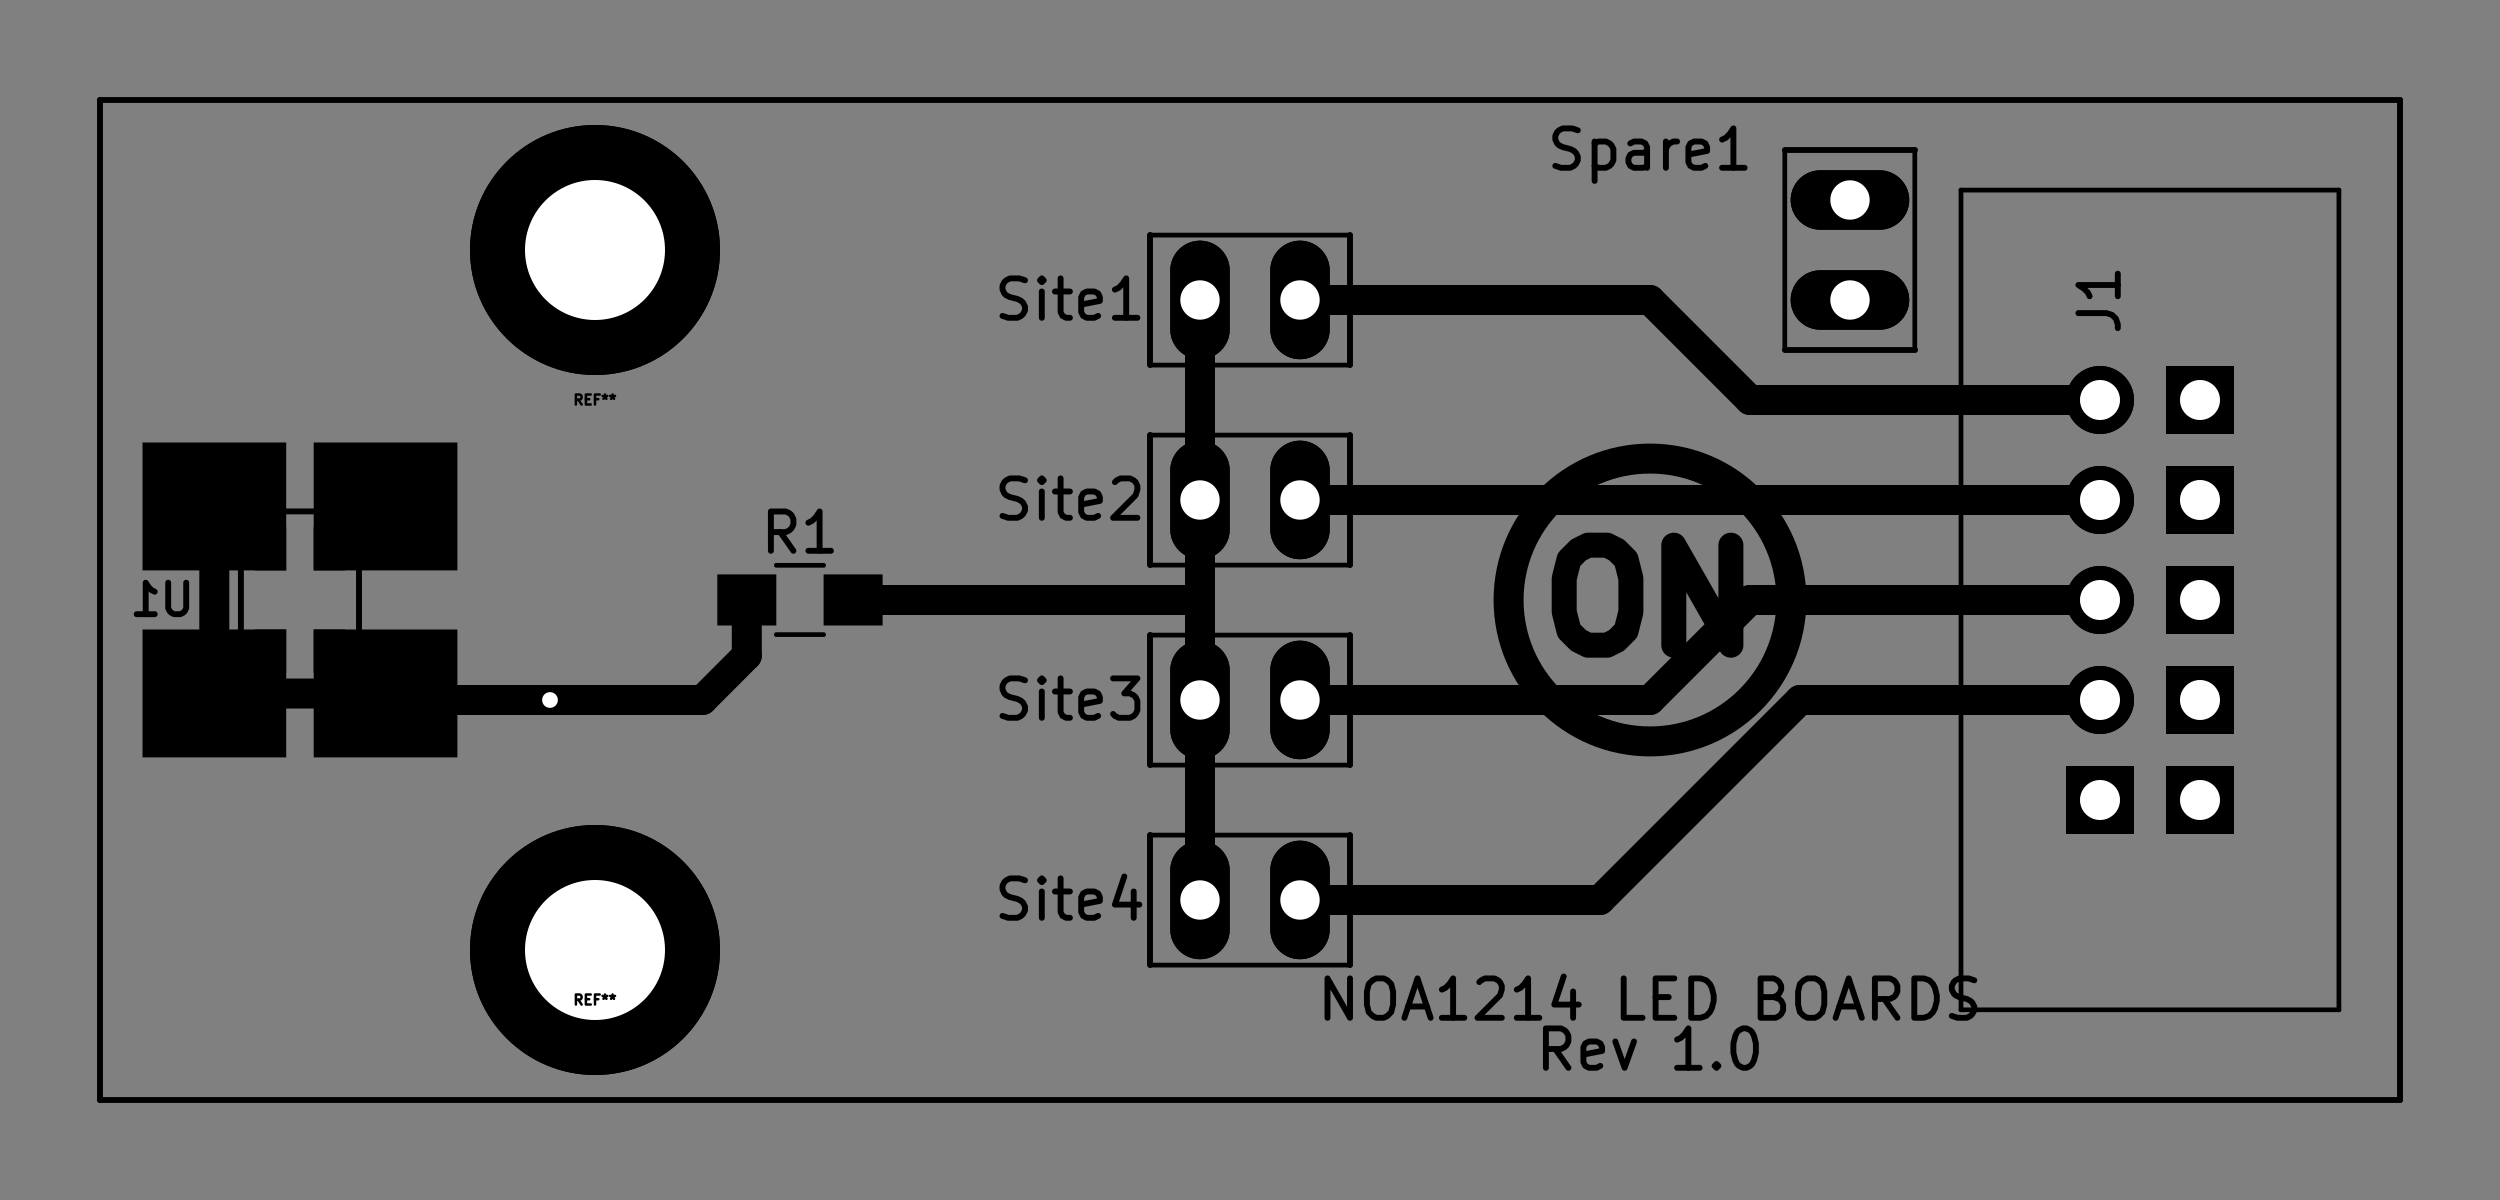 <?xml version="1.0" standalone="no"?>
 <!DOCTYPE svg PUBLIC "-//W3C//DTD SVG 1.1//EN" 
 "http://www.w3.org/Graphics/SVG/1.1/DTD/svg11.dtd"> 
<svg xmlns="http://www.w3.org/2000/svg" version="1.1" 
    width="6.35cm" height="3.048cm" viewBox="0 0 25000 12000 ">
<rect x="0" y="0" width="25000" height="12000" fill="#808080" stroke="none"/>
<title>SVG Picture created as ALS3_LED_tester_boards-brd.svg date 2018/04/05 21:40:28 </title>
  <desc>Picture generated by PCBNEW </desc>
<g style="fill:#000000; fill-opacity:1;stroke:#000000; stroke-opacity:1;
stroke-linecap:round; stroke-linejoin:round; "
 transform="translate(0 0) scale(1 1)">
</g>
<g style="fill:#000000; fill-opacity:0.0; 
stroke:#000000; stroke-width:-0; stroke-opacity:1; 
stroke-linecap:round; stroke-linejoin:round;">
</g>
<g style="fill:#000000; fill-opacity:0.0; 
stroke:#000000; stroke-width:59.055; stroke-opacity:1; 
stroke-linecap:round; stroke-linejoin:round;">
<path d="M3787 5212
L3492 4917
" />
<path d="M3590 6885
L2409 6885
" />
<path d="M3590 5114
L3590 6885
" />
<path d="M2409 5114
L3590 5114
" />
<path d="M2409 6885
L2409 5114
" />
<path d="M1862 5827
L1862 6082
L1847 6112
L1832 6127
L1802 6142
L1742 6142
L1712 6127
L1697 6112
L1682 6082
L1682 5827
" />
<path d="M1367 6142
L1547 6142
" />
<path d="M1457 6142
L1457 5827
L1487 5872
L1517 5902
L1547 5917
" />
</g>
<g style="fill:#000000; fill-opacity:1.0; 
stroke:#000000; stroke-width:0; stroke-opacity:1; 
stroke-linecap:round; stroke-linejoin:round;">
<circle cx="5950" cy="9500" r="1250" /> 
</g>
<g style="fill:#000000; fill-opacity:1.0; 
stroke:#000000; stroke-width:39.37; stroke-opacity:1; 
stroke-linecap:round; stroke-linejoin:round;">
</g>
<g style="fill:#000000; fill-opacity:1.0; 
stroke:#000000; stroke-width:0; stroke-opacity:1; 
stroke-linecap:round; stroke-linejoin:round;">
<polyline style="fill-rule:evenodd;"
points="2547,6728
2547,6295
2862,6295
2862,6728
2547,6728
" /> 
<polyline style="fill-rule:evenodd;"
points="2547,5704
2547,5271
2862,5271
2862,5704
2547,5704
" /> 
<polyline style="fill-rule:evenodd;"
points="3137,6728
3137,6295
3452,6295
3452,6728
3137,6728
" /> 
<polyline style="fill-rule:evenodd;"
points="3137,5704
3137,5271
3452,5271
3452,5704
3137,5704
" /> 
<polyline style="fill-rule:evenodd;"
points="1425,5704
1425,4425
2862,4425
2862,5704
1425,5704
" /> 
<polyline style="fill-rule:evenodd;"
points="3137,5704
3137,4425
4574,4425
4574,5704
3137,5704
" /> 
<polyline style="fill-rule:evenodd;"
points="3137,7574
3137,6295
4574,6295
4574,7574
3137,7574
" /> 
<polyline style="fill-rule:evenodd;"
points="1425,7574
1425,6295
2862,6295
2862,7574
1425,7574
" /> 
<circle cx="5950" cy="2500" r="1250" /> 
</g>
<g style="fill:#000000; fill-opacity:1.0; 
stroke:#000000; stroke-width:39.37; stroke-opacity:1; 
stroke-linecap:round; stroke-linejoin:round;">
</g>
<g style="fill:#000000; fill-opacity:1.0; 
stroke:#000000; stroke-width:594.488; stroke-opacity:1; 
stroke-linecap:round; stroke-linejoin:round;">
</g>
<g style="fill:#000000; fill-opacity:0.0; 
stroke:#000000; stroke-width:594.488; stroke-opacity:1; 
stroke-linecap:round; stroke-linejoin:round;">
<path d="M13000 3295
L13000 2704
" />
<path d="M12000 3295
L12000 2704
" />
<path d="M13000 5295
L13000 4704
" />
<path d="M12000 5295
L12000 4704
" />
<path d="M13000 7295
L13000 6704
" />
<path d="M12000 7295
L12000 6704
" />
<path d="M13000 9295
L13000 8704
" />
<path d="M12000 9295
L12000 8704
" />
</g>
<g style="fill:#000000; fill-opacity:1.0; 
stroke:#000000; stroke-width:0; stroke-opacity:1; 
stroke-linecap:round; stroke-linejoin:round;">
<circle cx="21000" cy="4000" r="340" /> 
</g>
<g style="fill:#000000; fill-opacity:1.0; 
stroke:#000000; stroke-width:39.37; stroke-opacity:1; 
stroke-linecap:round; stroke-linejoin:round;">
</g>
<g style="fill:#000000; fill-opacity:1.0; 
stroke:#000000; stroke-width:0; stroke-opacity:1; 
stroke-linecap:round; stroke-linejoin:round;">
<polyline style="fill-rule:evenodd;"
points="21660,3660
22340,3660
22340,4340
21660,4340
21660,3660
" /> 
</g>
<g style="fill:#000000; fill-opacity:1.0; 
stroke:#000000; stroke-width:680; stroke-opacity:1; 
stroke-linecap:round; stroke-linejoin:round;">
</g>
<g style="fill:#000000; fill-opacity:0.0; 
stroke:#000000; stroke-width:680; stroke-opacity:1; 
stroke-linecap:round; stroke-linejoin:round;">
<path d="M21000 5000
L21000 5000
" />
</g>
<g style="fill:#000000; fill-opacity:0.0; 
stroke:#000000; stroke-width:0; stroke-opacity:1; 
stroke-linecap:round; stroke-linejoin:round;">
</g>
<g style="fill:#000000; fill-opacity:1.0; 
stroke:#000000; stroke-width:0; stroke-opacity:1; 
stroke-linecap:round; stroke-linejoin:round;">
<polyline style="fill-rule:evenodd;"
points="21660,4660
22340,4660
22340,5340
21660,5340
21660,4660
" /> 
</g>
<g style="fill:#000000; fill-opacity:1.0; 
stroke:#000000; stroke-width:680; stroke-opacity:1; 
stroke-linecap:round; stroke-linejoin:round;">
</g>
<g style="fill:#000000; fill-opacity:0.0; 
stroke:#000000; stroke-width:680; stroke-opacity:1; 
stroke-linecap:round; stroke-linejoin:round;">
<path d="M21000 6000
L21000 6000
" />
</g>
<g style="fill:#000000; fill-opacity:0.0; 
stroke:#000000; stroke-width:0; stroke-opacity:1; 
stroke-linecap:round; stroke-linejoin:round;">
</g>
<g style="fill:#000000; fill-opacity:1.0; 
stroke:#000000; stroke-width:0; stroke-opacity:1; 
stroke-linecap:round; stroke-linejoin:round;">
<polyline style="fill-rule:evenodd;"
points="21660,5660
22340,5660
22340,6340
21660,6340
21660,5660
" /> 
</g>
<g style="fill:#000000; fill-opacity:1.0; 
stroke:#000000; stroke-width:680; stroke-opacity:1; 
stroke-linecap:round; stroke-linejoin:round;">
</g>
<g style="fill:#000000; fill-opacity:0.0; 
stroke:#000000; stroke-width:680; stroke-opacity:1; 
stroke-linecap:round; stroke-linejoin:round;">
<path d="M21000 7000
L21000 7000
" />
</g>
<g style="fill:#000000; fill-opacity:0.0; 
stroke:#000000; stroke-width:0; stroke-opacity:1; 
stroke-linecap:round; stroke-linejoin:round;">
</g>
<g style="fill:#000000; fill-opacity:1.0; 
stroke:#000000; stroke-width:0; stroke-opacity:1; 
stroke-linecap:round; stroke-linejoin:round;">
<polyline style="fill-rule:evenodd;"
points="21660,6660
22340,6660
22340,7340
21660,7340
21660,6660
" /> 
<polyline style="fill-rule:evenodd;"
points="20660,7660
21340,7660
21340,8340
20660,8340
20660,7660
" /> 
<polyline style="fill-rule:evenodd;"
points="21660,7660
22340,7660
22340,8340
21660,8340
21660,7660
" /> 
</g>
<g style="fill:#000000; fill-opacity:1.0; 
stroke:#000000; stroke-width:594.488; stroke-opacity:1; 
stroke-linecap:round; stroke-linejoin:round;">
</g>
<g style="fill:#000000; fill-opacity:0.0; 
stroke:#000000; stroke-width:594.488; stroke-opacity:1; 
stroke-linecap:round; stroke-linejoin:round;">
<path d="M18204 3000
L18795 3000
" />
<path d="M18204 2000
L18795 2000
" />
</g>
<g style="fill:#000000; fill-opacity:1.0; 
stroke:#000000; stroke-width:0; stroke-opacity:1; 
stroke-linecap:round; stroke-linejoin:round;">
<circle cx="5500" cy="7000" r="118.11" /> 
</g>
<g style="fill:#000000; fill-opacity:1.0; 
stroke:#000000; stroke-width:39.37; stroke-opacity:1; 
stroke-linecap:round; stroke-linejoin:round;">
</g>
<g style="fill:#000000; fill-opacity:1.0; 
stroke:#000000; stroke-width:300; stroke-opacity:1; 
stroke-linecap:round; stroke-linejoin:round;">
</g>
<g style="fill:#000000; fill-opacity:0.0; 
stroke:#000000; stroke-width:300; stroke-opacity:1; 
stroke-linecap:round; stroke-linejoin:round;">
<path d="M2143 6935
L2143 5064
" />
<path d="M3856 6935
L2143 6935
" />
<path d="M5500 7000
L3921 7000
" />
<path d="M3921 7000
L3856 6935
" />
</g>
<g style="fill:#FFFFFF; fill-opacity:0.0; 
stroke:#FFFFFF; stroke-width:300; stroke-opacity:1; 
stroke-linecap:round; stroke-linejoin:round;">
</g>
<g style="fill:#FFFFFF; fill-opacity:1.0; 
stroke:#FFFFFF; stroke-width:0; stroke-opacity:1; 
stroke-linecap:round; stroke-linejoin:round;">
<circle cx="5500" cy="7000" r="78.74" /> 
</g>
<g style="fill:#FFFFFF; fill-opacity:1.0; 
stroke:#FFFFFF; stroke-width:39.37; stroke-opacity:1; 
stroke-linecap:round; stroke-linejoin:round;">
</g>
<g style="fill:#FFFFFF; fill-opacity:1.0; 
stroke:#FFFFFF; stroke-width:0; stroke-opacity:1; 
stroke-linecap:round; stroke-linejoin:round;">
<circle cx="5950" cy="9500" r="700" /> 
</g>
<g style="fill:#FFFFFF; fill-opacity:1.0; 
stroke:#FFFFFF; stroke-width:39.37; stroke-opacity:1; 
stroke-linecap:round; stroke-linejoin:round;">
</g>
<g style="fill:#FFFFFF; fill-opacity:1.0; 
stroke:#FFFFFF; stroke-width:0; stroke-opacity:1; 
stroke-linecap:round; stroke-linejoin:round;">
<circle cx="5950" cy="2500" r="700" /> 
</g>
<g style="fill:#FFFFFF; fill-opacity:1.0; 
stroke:#FFFFFF; stroke-width:39.37; stroke-opacity:1; 
stroke-linecap:round; stroke-linejoin:round;">
</g>
<g style="fill:#FFFFFF; fill-opacity:1.0; 
stroke:#FFFFFF; stroke-width:0; stroke-opacity:1; 
stroke-linecap:round; stroke-linejoin:round;">
<circle cx="13000" cy="3000" r="196.85" /> 
</g>
<g style="fill:#FFFFFF; fill-opacity:1.0; 
stroke:#FFFFFF; stroke-width:39.37; stroke-opacity:1; 
stroke-linecap:round; stroke-linejoin:round;">
</g>
<g style="fill:#FFFFFF; fill-opacity:1.0; 
stroke:#FFFFFF; stroke-width:0; stroke-opacity:1; 
stroke-linecap:round; stroke-linejoin:round;">
<circle cx="12000" cy="3000" r="196.85" /> 
</g>
<g style="fill:#FFFFFF; fill-opacity:1.0; 
stroke:#FFFFFF; stroke-width:39.37; stroke-opacity:1; 
stroke-linecap:round; stroke-linejoin:round;">
</g>
<g style="fill:#FFFFFF; fill-opacity:1.0; 
stroke:#FFFFFF; stroke-width:0; stroke-opacity:1; 
stroke-linecap:round; stroke-linejoin:round;">
<circle cx="13000" cy="5000" r="196.85" /> 
</g>
<g style="fill:#FFFFFF; fill-opacity:1.0; 
stroke:#FFFFFF; stroke-width:39.37; stroke-opacity:1; 
stroke-linecap:round; stroke-linejoin:round;">
</g>
<g style="fill:#FFFFFF; fill-opacity:1.0; 
stroke:#FFFFFF; stroke-width:0; stroke-opacity:1; 
stroke-linecap:round; stroke-linejoin:round;">
<circle cx="12000" cy="5000" r="196.85" /> 
</g>
<g style="fill:#FFFFFF; fill-opacity:1.0; 
stroke:#FFFFFF; stroke-width:39.37; stroke-opacity:1; 
stroke-linecap:round; stroke-linejoin:round;">
</g>
<g style="fill:#FFFFFF; fill-opacity:1.0; 
stroke:#FFFFFF; stroke-width:0; stroke-opacity:1; 
stroke-linecap:round; stroke-linejoin:round;">
<circle cx="13000" cy="7000" r="196.85" /> 
</g>
<g style="fill:#FFFFFF; fill-opacity:1.0; 
stroke:#FFFFFF; stroke-width:39.37; stroke-opacity:1; 
stroke-linecap:round; stroke-linejoin:round;">
</g>
<g style="fill:#FFFFFF; fill-opacity:1.0; 
stroke:#FFFFFF; stroke-width:0; stroke-opacity:1; 
stroke-linecap:round; stroke-linejoin:round;">
<circle cx="12000" cy="7000" r="196.85" /> 
</g>
<g style="fill:#FFFFFF; fill-opacity:1.0; 
stroke:#FFFFFF; stroke-width:39.37; stroke-opacity:1; 
stroke-linecap:round; stroke-linejoin:round;">
</g>
<g style="fill:#FFFFFF; fill-opacity:1.0; 
stroke:#FFFFFF; stroke-width:0; stroke-opacity:1; 
stroke-linecap:round; stroke-linejoin:round;">
<circle cx="13000" cy="9000" r="196.85" /> 
</g>
<g style="fill:#FFFFFF; fill-opacity:1.0; 
stroke:#FFFFFF; stroke-width:39.37; stroke-opacity:1; 
stroke-linecap:round; stroke-linejoin:round;">
</g>
<g style="fill:#FFFFFF; fill-opacity:1.0; 
stroke:#FFFFFF; stroke-width:0; stroke-opacity:1; 
stroke-linecap:round; stroke-linejoin:round;">
<circle cx="12000" cy="9000" r="196.85" /> 
</g>
<g style="fill:#FFFFFF; fill-opacity:1.0; 
stroke:#FFFFFF; stroke-width:39.37; stroke-opacity:1; 
stroke-linecap:round; stroke-linejoin:round;">
</g>
<g style="fill:#FFFFFF; fill-opacity:1.0; 
stroke:#FFFFFF; stroke-width:0; stroke-opacity:1; 
stroke-linecap:round; stroke-linejoin:round;">
<circle cx="21000" cy="4000" r="200" /> 
</g>
<g style="fill:#FFFFFF; fill-opacity:1.0; 
stroke:#FFFFFF; stroke-width:39.37; stroke-opacity:1; 
stroke-linecap:round; stroke-linejoin:round;">
</g>
<g style="fill:#FFFFFF; fill-opacity:1.0; 
stroke:#FFFFFF; stroke-width:0; stroke-opacity:1; 
stroke-linecap:round; stroke-linejoin:round;">
<circle cx="22000" cy="4000" r="200" /> 
</g>
<g style="fill:#FFFFFF; fill-opacity:1.0; 
stroke:#FFFFFF; stroke-width:39.37; stroke-opacity:1; 
stroke-linecap:round; stroke-linejoin:round;">
</g>
<g style="fill:#FFFFFF; fill-opacity:1.0; 
stroke:#FFFFFF; stroke-width:0; stroke-opacity:1; 
stroke-linecap:round; stroke-linejoin:round;">
<circle cx="21000" cy="5000" r="200" /> 
</g>
<g style="fill:#FFFFFF; fill-opacity:1.0; 
stroke:#FFFFFF; stroke-width:39.37; stroke-opacity:1; 
stroke-linecap:round; stroke-linejoin:round;">
</g>
<g style="fill:#FFFFFF; fill-opacity:1.0; 
stroke:#FFFFFF; stroke-width:0; stroke-opacity:1; 
stroke-linecap:round; stroke-linejoin:round;">
<circle cx="22000" cy="5000" r="200" /> 
</g>
<g style="fill:#FFFFFF; fill-opacity:1.0; 
stroke:#FFFFFF; stroke-width:39.37; stroke-opacity:1; 
stroke-linecap:round; stroke-linejoin:round;">
</g>
<g style="fill:#FFFFFF; fill-opacity:1.0; 
stroke:#FFFFFF; stroke-width:0; stroke-opacity:1; 
stroke-linecap:round; stroke-linejoin:round;">
<circle cx="21000" cy="6000" r="200" /> 
</g>
<g style="fill:#FFFFFF; fill-opacity:1.0; 
stroke:#FFFFFF; stroke-width:39.37; stroke-opacity:1; 
stroke-linecap:round; stroke-linejoin:round;">
</g>
<g style="fill:#FFFFFF; fill-opacity:1.0; 
stroke:#FFFFFF; stroke-width:0; stroke-opacity:1; 
stroke-linecap:round; stroke-linejoin:round;">
<circle cx="22000" cy="6000" r="200" /> 
</g>
<g style="fill:#FFFFFF; fill-opacity:1.0; 
stroke:#FFFFFF; stroke-width:39.37; stroke-opacity:1; 
stroke-linecap:round; stroke-linejoin:round;">
</g>
<g style="fill:#FFFFFF; fill-opacity:1.0; 
stroke:#FFFFFF; stroke-width:0; stroke-opacity:1; 
stroke-linecap:round; stroke-linejoin:round;">
<circle cx="21000" cy="7000" r="200" /> 
</g>
<g style="fill:#FFFFFF; fill-opacity:1.0; 
stroke:#FFFFFF; stroke-width:39.37; stroke-opacity:1; 
stroke-linecap:round; stroke-linejoin:round;">
</g>
<g style="fill:#FFFFFF; fill-opacity:1.0; 
stroke:#FFFFFF; stroke-width:0; stroke-opacity:1; 
stroke-linecap:round; stroke-linejoin:round;">
<circle cx="22000" cy="7000" r="200" /> 
</g>
<g style="fill:#FFFFFF; fill-opacity:1.0; 
stroke:#FFFFFF; stroke-width:39.37; stroke-opacity:1; 
stroke-linecap:round; stroke-linejoin:round;">
</g>
<g style="fill:#FFFFFF; fill-opacity:1.0; 
stroke:#FFFFFF; stroke-width:0; stroke-opacity:1; 
stroke-linecap:round; stroke-linejoin:round;">
<circle cx="21000" cy="8000" r="200" /> 
</g>
<g style="fill:#FFFFFF; fill-opacity:1.0; 
stroke:#FFFFFF; stroke-width:39.37; stroke-opacity:1; 
stroke-linecap:round; stroke-linejoin:round;">
</g>
<g style="fill:#FFFFFF; fill-opacity:1.0; 
stroke:#FFFFFF; stroke-width:0; stroke-opacity:1; 
stroke-linecap:round; stroke-linejoin:round;">
<circle cx="22000" cy="8000" r="200" /> 
</g>
<g style="fill:#FFFFFF; fill-opacity:1.0; 
stroke:#FFFFFF; stroke-width:39.37; stroke-opacity:1; 
stroke-linecap:round; stroke-linejoin:round;">
</g>
<g style="fill:#FFFFFF; fill-opacity:1.0; 
stroke:#FFFFFF; stroke-width:0; stroke-opacity:1; 
stroke-linecap:round; stroke-linejoin:round;">
<circle cx="18500" cy="3000" r="196.85" /> 
</g>
<g style="fill:#FFFFFF; fill-opacity:1.0; 
stroke:#FFFFFF; stroke-width:39.37; stroke-opacity:1; 
stroke-linecap:round; stroke-linejoin:round;">
</g>
<g style="fill:#FFFFFF; fill-opacity:1.0; 
stroke:#FFFFFF; stroke-width:0; stroke-opacity:1; 
stroke-linecap:round; stroke-linejoin:round;">
<circle cx="18500" cy="2000" r="196.85" /> 
</g>
<g style="fill:#FFFFFF; fill-opacity:1.0; 
stroke:#FFFFFF; stroke-width:39.37; stroke-opacity:1; 
stroke-linecap:round; stroke-linejoin:round;">
</g>
<g style="fill:#000000; fill-opacity:1.0; 
stroke:#000000; stroke-width:39.37; stroke-opacity:1; 
stroke-linecap:round; stroke-linejoin:round;">
</g>
<g style="fill:#000000; fill-opacity:1.0; 
stroke:#000000; stroke-width:0; stroke-opacity:1; 
stroke-linecap:round; stroke-linejoin:round;">
<circle cx="5950" cy="9500" r="1250" /> 
</g>
<g style="fill:#000000; fill-opacity:1.0; 
stroke:#000000; stroke-width:39.37; stroke-opacity:1; 
stroke-linecap:round; stroke-linejoin:round;">
</g>
<g style="fill:#000000; fill-opacity:1.0; 
stroke:#000000; stroke-width:0; stroke-opacity:1; 
stroke-linecap:round; stroke-linejoin:round;">
<polyline style="fill-rule:evenodd;"
points="7173,6255
7173,5744
7763,5744
7763,6255
7173,6255
" /> 
<polyline style="fill-rule:evenodd;"
points="8236,6255
8236,5744
8826,5744
8826,6255
8236,6255
" /> 
<circle cx="5950" cy="2500" r="1250" /> 
</g>
<g style="fill:#000000; fill-opacity:1.0; 
stroke:#000000; stroke-width:39.37; stroke-opacity:1; 
stroke-linecap:round; stroke-linejoin:round;">
</g>
<g style="fill:#000000; fill-opacity:1.0; 
stroke:#000000; stroke-width:594.488; stroke-opacity:1; 
stroke-linecap:round; stroke-linejoin:round;">
</g>
<g style="fill:#000000; fill-opacity:0.0; 
stroke:#000000; stroke-width:594.488; stroke-opacity:1; 
stroke-linecap:round; stroke-linejoin:round;">
<path d="M13000 3295
L13000 2704
" />
<path d="M12000 3295
L12000 2704
" />
<path d="M13000 5295
L13000 4704
" />
<path d="M12000 5295
L12000 4704
" />
<path d="M13000 7295
L13000 6704
" />
<path d="M12000 7295
L12000 6704
" />
<path d="M13000 9295
L13000 8704
" />
<path d="M12000 9295
L12000 8704
" />
</g>
<g style="fill:#000000; fill-opacity:1.0; 
stroke:#000000; stroke-width:0; stroke-opacity:1; 
stroke-linecap:round; stroke-linejoin:round;">
<circle cx="21000" cy="4000" r="340" /> 
</g>
<g style="fill:#000000; fill-opacity:1.0; 
stroke:#000000; stroke-width:39.37; stroke-opacity:1; 
stroke-linecap:round; stroke-linejoin:round;">
</g>
<g style="fill:#000000; fill-opacity:1.0; 
stroke:#000000; stroke-width:0; stroke-opacity:1; 
stroke-linecap:round; stroke-linejoin:round;">
<polyline style="fill-rule:evenodd;"
points="21660,3660
22340,3660
22340,4340
21660,4340
21660,3660
" /> 
</g>
<g style="fill:#000000; fill-opacity:1.0; 
stroke:#000000; stroke-width:680; stroke-opacity:1; 
stroke-linecap:round; stroke-linejoin:round;">
</g>
<g style="fill:#000000; fill-opacity:0.0; 
stroke:#000000; stroke-width:680; stroke-opacity:1; 
stroke-linecap:round; stroke-linejoin:round;">
<path d="M21000 5000
L21000 5000
" />
</g>
<g style="fill:#000000; fill-opacity:0.0; 
stroke:#000000; stroke-width:0; stroke-opacity:1; 
stroke-linecap:round; stroke-linejoin:round;">
</g>
<g style="fill:#000000; fill-opacity:1.0; 
stroke:#000000; stroke-width:0; stroke-opacity:1; 
stroke-linecap:round; stroke-linejoin:round;">
<polyline style="fill-rule:evenodd;"
points="21660,4660
22340,4660
22340,5340
21660,5340
21660,4660
" /> 
</g>
<g style="fill:#000000; fill-opacity:1.0; 
stroke:#000000; stroke-width:680; stroke-opacity:1; 
stroke-linecap:round; stroke-linejoin:round;">
</g>
<g style="fill:#000000; fill-opacity:0.0; 
stroke:#000000; stroke-width:680; stroke-opacity:1; 
stroke-linecap:round; stroke-linejoin:round;">
<path d="M21000 6000
L21000 6000
" />
</g>
<g style="fill:#000000; fill-opacity:0.0; 
stroke:#000000; stroke-width:0; stroke-opacity:1; 
stroke-linecap:round; stroke-linejoin:round;">
</g>
<g style="fill:#000000; fill-opacity:1.0; 
stroke:#000000; stroke-width:0; stroke-opacity:1; 
stroke-linecap:round; stroke-linejoin:round;">
<polyline style="fill-rule:evenodd;"
points="21660,5660
22340,5660
22340,6340
21660,6340
21660,5660
" /> 
</g>
<g style="fill:#000000; fill-opacity:1.0; 
stroke:#000000; stroke-width:680; stroke-opacity:1; 
stroke-linecap:round; stroke-linejoin:round;">
</g>
<g style="fill:#000000; fill-opacity:0.0; 
stroke:#000000; stroke-width:680; stroke-opacity:1; 
stroke-linecap:round; stroke-linejoin:round;">
<path d="M21000 7000
L21000 7000
" />
</g>
<g style="fill:#000000; fill-opacity:0.0; 
stroke:#000000; stroke-width:0; stroke-opacity:1; 
stroke-linecap:round; stroke-linejoin:round;">
</g>
<g style="fill:#000000; fill-opacity:1.0; 
stroke:#000000; stroke-width:0; stroke-opacity:1; 
stroke-linecap:round; stroke-linejoin:round;">
<polyline style="fill-rule:evenodd;"
points="21660,6660
22340,6660
22340,7340
21660,7340
21660,6660
" /> 
<polyline style="fill-rule:evenodd;"
points="20660,7660
21340,7660
21340,8340
20660,8340
20660,7660
" /> 
<polyline style="fill-rule:evenodd;"
points="21660,7660
22340,7660
22340,8340
21660,8340
21660,7660
" /> 
</g>
<g style="fill:#000000; fill-opacity:1.0; 
stroke:#000000; stroke-width:594.488; stroke-opacity:1; 
stroke-linecap:round; stroke-linejoin:round;">
</g>
<g style="fill:#000000; fill-opacity:0.0; 
stroke:#000000; stroke-width:594.488; stroke-opacity:1; 
stroke-linecap:round; stroke-linejoin:round;">
<path d="M18204 3000
L18795 3000
" />
<path d="M18204 2000
L18795 2000
" />
</g>
<g style="fill:#000000; fill-opacity:1.0; 
stroke:#000000; stroke-width:0; stroke-opacity:1; 
stroke-linecap:round; stroke-linejoin:round;">
<circle cx="5500" cy="7000" r="118.11" /> 
</g>
<g style="fill:#000000; fill-opacity:1.0; 
stroke:#000000; stroke-width:39.37; stroke-opacity:1; 
stroke-linecap:round; stroke-linejoin:round;">
</g>
<g style="fill:#000000; fill-opacity:1.0; 
stroke:#000000; stroke-width:300; stroke-opacity:1; 
stroke-linecap:round; stroke-linejoin:round;">
</g>
<g style="fill:#000000; fill-opacity:0.0; 
stroke:#000000; stroke-width:300; stroke-opacity:1; 
stroke-linecap:round; stroke-linejoin:round;">
<path d="M17500 4000
L16500 3000
" />
<path d="M16500 3000
L13000 3000
" />
<path d="M21000 4000
L17500 4000
" />
<path d="M21000 5000
L13000 5000
" />
<path d="M16500 7000
L13000 7000
" />
<path d="M17500 6000
L16500 7000
" />
<path d="M21000 6000
L17500 6000
" />
<path d="M16000 9000
L13000 9000
" />
<path d="M18000 7000
L16000 9000
" />
<path d="M21000 7000
L18000 7000
" />
<path d="M7024 7000
L5500 7000
" />
<path d="M7468 6000
L7468 6555
" />
<path d="M7468 6555
L7024 7000
" />
<path d="M12000 6000
L12000 7000
" />
<path d="M12000 6000
L8531 6000
" />
<path d="M12000 5000
L12000 6000
" />
<path d="M12000 7000
L12000 9000
" />
<path d="M12000 3000
L12000 5000
" />
</g>
<g style="fill:#FFFFFF; fill-opacity:0.0; 
stroke:#FFFFFF; stroke-width:300; stroke-opacity:1; 
stroke-linecap:round; stroke-linejoin:round;">
</g>
<g style="fill:#FFFFFF; fill-opacity:1.0; 
stroke:#FFFFFF; stroke-width:0; stroke-opacity:1; 
stroke-linecap:round; stroke-linejoin:round;">
<circle cx="5500" cy="7000" r="78.74" /> 
</g>
<g style="fill:#FFFFFF; fill-opacity:1.0; 
stroke:#FFFFFF; stroke-width:39.37; stroke-opacity:1; 
stroke-linecap:round; stroke-linejoin:round;">
</g>
<g style="fill:#FFFFFF; fill-opacity:1.0; 
stroke:#FFFFFF; stroke-width:0; stroke-opacity:1; 
stroke-linecap:round; stroke-linejoin:round;">
<circle cx="5950" cy="9500" r="700" /> 
</g>
<g style="fill:#FFFFFF; fill-opacity:1.0; 
stroke:#FFFFFF; stroke-width:39.37; stroke-opacity:1; 
stroke-linecap:round; stroke-linejoin:round;">
</g>
<g style="fill:#FFFFFF; fill-opacity:1.0; 
stroke:#FFFFFF; stroke-width:0; stroke-opacity:1; 
stroke-linecap:round; stroke-linejoin:round;">
<circle cx="5950" cy="2500" r="700" /> 
</g>
<g style="fill:#FFFFFF; fill-opacity:1.0; 
stroke:#FFFFFF; stroke-width:39.37; stroke-opacity:1; 
stroke-linecap:round; stroke-linejoin:round;">
</g>
<g style="fill:#FFFFFF; fill-opacity:1.0; 
stroke:#FFFFFF; stroke-width:0; stroke-opacity:1; 
stroke-linecap:round; stroke-linejoin:round;">
<circle cx="13000" cy="3000" r="196.85" /> 
</g>
<g style="fill:#FFFFFF; fill-opacity:1.0; 
stroke:#FFFFFF; stroke-width:39.37; stroke-opacity:1; 
stroke-linecap:round; stroke-linejoin:round;">
</g>
<g style="fill:#FFFFFF; fill-opacity:1.0; 
stroke:#FFFFFF; stroke-width:0; stroke-opacity:1; 
stroke-linecap:round; stroke-linejoin:round;">
<circle cx="12000" cy="3000" r="196.85" /> 
</g>
<g style="fill:#FFFFFF; fill-opacity:1.0; 
stroke:#FFFFFF; stroke-width:39.37; stroke-opacity:1; 
stroke-linecap:round; stroke-linejoin:round;">
</g>
<g style="fill:#FFFFFF; fill-opacity:1.0; 
stroke:#FFFFFF; stroke-width:0; stroke-opacity:1; 
stroke-linecap:round; stroke-linejoin:round;">
<circle cx="13000" cy="5000" r="196.85" /> 
</g>
<g style="fill:#FFFFFF; fill-opacity:1.0; 
stroke:#FFFFFF; stroke-width:39.37; stroke-opacity:1; 
stroke-linecap:round; stroke-linejoin:round;">
</g>
<g style="fill:#FFFFFF; fill-opacity:1.0; 
stroke:#FFFFFF; stroke-width:0; stroke-opacity:1; 
stroke-linecap:round; stroke-linejoin:round;">
<circle cx="12000" cy="5000" r="196.85" /> 
</g>
<g style="fill:#FFFFFF; fill-opacity:1.0; 
stroke:#FFFFFF; stroke-width:39.37; stroke-opacity:1; 
stroke-linecap:round; stroke-linejoin:round;">
</g>
<g style="fill:#FFFFFF; fill-opacity:1.0; 
stroke:#FFFFFF; stroke-width:0; stroke-opacity:1; 
stroke-linecap:round; stroke-linejoin:round;">
<circle cx="13000" cy="7000" r="196.85" /> 
</g>
<g style="fill:#FFFFFF; fill-opacity:1.0; 
stroke:#FFFFFF; stroke-width:39.37; stroke-opacity:1; 
stroke-linecap:round; stroke-linejoin:round;">
</g>
<g style="fill:#FFFFFF; fill-opacity:1.0; 
stroke:#FFFFFF; stroke-width:0; stroke-opacity:1; 
stroke-linecap:round; stroke-linejoin:round;">
<circle cx="12000" cy="7000" r="196.85" /> 
</g>
<g style="fill:#FFFFFF; fill-opacity:1.0; 
stroke:#FFFFFF; stroke-width:39.37; stroke-opacity:1; 
stroke-linecap:round; stroke-linejoin:round;">
</g>
<g style="fill:#FFFFFF; fill-opacity:1.0; 
stroke:#FFFFFF; stroke-width:0; stroke-opacity:1; 
stroke-linecap:round; stroke-linejoin:round;">
<circle cx="13000" cy="9000" r="196.85" /> 
</g>
<g style="fill:#FFFFFF; fill-opacity:1.0; 
stroke:#FFFFFF; stroke-width:39.37; stroke-opacity:1; 
stroke-linecap:round; stroke-linejoin:round;">
</g>
<g style="fill:#FFFFFF; fill-opacity:1.0; 
stroke:#FFFFFF; stroke-width:0; stroke-opacity:1; 
stroke-linecap:round; stroke-linejoin:round;">
<circle cx="12000" cy="9000" r="196.85" /> 
</g>
<g style="fill:#FFFFFF; fill-opacity:1.0; 
stroke:#FFFFFF; stroke-width:39.37; stroke-opacity:1; 
stroke-linecap:round; stroke-linejoin:round;">
</g>
<g style="fill:#FFFFFF; fill-opacity:1.0; 
stroke:#FFFFFF; stroke-width:0; stroke-opacity:1; 
stroke-linecap:round; stroke-linejoin:round;">
<circle cx="21000" cy="4000" r="200" /> 
</g>
<g style="fill:#FFFFFF; fill-opacity:1.0; 
stroke:#FFFFFF; stroke-width:39.37; stroke-opacity:1; 
stroke-linecap:round; stroke-linejoin:round;">
</g>
<g style="fill:#FFFFFF; fill-opacity:1.0; 
stroke:#FFFFFF; stroke-width:0; stroke-opacity:1; 
stroke-linecap:round; stroke-linejoin:round;">
<circle cx="22000" cy="4000" r="200" /> 
</g>
<g style="fill:#FFFFFF; fill-opacity:1.0; 
stroke:#FFFFFF; stroke-width:39.37; stroke-opacity:1; 
stroke-linecap:round; stroke-linejoin:round;">
</g>
<g style="fill:#FFFFFF; fill-opacity:1.0; 
stroke:#FFFFFF; stroke-width:0; stroke-opacity:1; 
stroke-linecap:round; stroke-linejoin:round;">
<circle cx="21000" cy="5000" r="200" /> 
</g>
<g style="fill:#FFFFFF; fill-opacity:1.0; 
stroke:#FFFFFF; stroke-width:39.37; stroke-opacity:1; 
stroke-linecap:round; stroke-linejoin:round;">
</g>
<g style="fill:#FFFFFF; fill-opacity:1.0; 
stroke:#FFFFFF; stroke-width:0; stroke-opacity:1; 
stroke-linecap:round; stroke-linejoin:round;">
<circle cx="22000" cy="5000" r="200" /> 
</g>
<g style="fill:#FFFFFF; fill-opacity:1.0; 
stroke:#FFFFFF; stroke-width:39.37; stroke-opacity:1; 
stroke-linecap:round; stroke-linejoin:round;">
</g>
<g style="fill:#FFFFFF; fill-opacity:1.0; 
stroke:#FFFFFF; stroke-width:0; stroke-opacity:1; 
stroke-linecap:round; stroke-linejoin:round;">
<circle cx="21000" cy="6000" r="200" /> 
</g>
<g style="fill:#FFFFFF; fill-opacity:1.0; 
stroke:#FFFFFF; stroke-width:39.37; stroke-opacity:1; 
stroke-linecap:round; stroke-linejoin:round;">
</g>
<g style="fill:#FFFFFF; fill-opacity:1.0; 
stroke:#FFFFFF; stroke-width:0; stroke-opacity:1; 
stroke-linecap:round; stroke-linejoin:round;">
<circle cx="22000" cy="6000" r="200" /> 
</g>
<g style="fill:#FFFFFF; fill-opacity:1.0; 
stroke:#FFFFFF; stroke-width:39.37; stroke-opacity:1; 
stroke-linecap:round; stroke-linejoin:round;">
</g>
<g style="fill:#FFFFFF; fill-opacity:1.0; 
stroke:#FFFFFF; stroke-width:0; stroke-opacity:1; 
stroke-linecap:round; stroke-linejoin:round;">
<circle cx="21000" cy="7000" r="200" /> 
</g>
<g style="fill:#FFFFFF; fill-opacity:1.0; 
stroke:#FFFFFF; stroke-width:39.37; stroke-opacity:1; 
stroke-linecap:round; stroke-linejoin:round;">
</g>
<g style="fill:#FFFFFF; fill-opacity:1.0; 
stroke:#FFFFFF; stroke-width:0; stroke-opacity:1; 
stroke-linecap:round; stroke-linejoin:round;">
<circle cx="22000" cy="7000" r="200" /> 
</g>
<g style="fill:#FFFFFF; fill-opacity:1.0; 
stroke:#FFFFFF; stroke-width:39.37; stroke-opacity:1; 
stroke-linecap:round; stroke-linejoin:round;">
</g>
<g style="fill:#FFFFFF; fill-opacity:1.0; 
stroke:#FFFFFF; stroke-width:0; stroke-opacity:1; 
stroke-linecap:round; stroke-linejoin:round;">
<circle cx="21000" cy="8000" r="200" /> 
</g>
<g style="fill:#FFFFFF; fill-opacity:1.0; 
stroke:#FFFFFF; stroke-width:39.37; stroke-opacity:1; 
stroke-linecap:round; stroke-linejoin:round;">
</g>
<g style="fill:#FFFFFF; fill-opacity:1.0; 
stroke:#FFFFFF; stroke-width:0; stroke-opacity:1; 
stroke-linecap:round; stroke-linejoin:round;">
<circle cx="22000" cy="8000" r="200" /> 
</g>
<g style="fill:#FFFFFF; fill-opacity:1.0; 
stroke:#FFFFFF; stroke-width:39.37; stroke-opacity:1; 
stroke-linecap:round; stroke-linejoin:round;">
</g>
<g style="fill:#FFFFFF; fill-opacity:1.0; 
stroke:#FFFFFF; stroke-width:0; stroke-opacity:1; 
stroke-linecap:round; stroke-linejoin:round;">
<circle cx="18500" cy="3000" r="196.85" /> 
</g>
<g style="fill:#FFFFFF; fill-opacity:1.0; 
stroke:#FFFFFF; stroke-width:39.37; stroke-opacity:1; 
stroke-linecap:round; stroke-linejoin:round;">
</g>
<g style="fill:#FFFFFF; fill-opacity:1.0; 
stroke:#FFFFFF; stroke-width:0; stroke-opacity:1; 
stroke-linecap:round; stroke-linejoin:round;">
<circle cx="18500" cy="2000" r="196.85" /> 
</g>
<g style="fill:#FFFFFF; fill-opacity:1.0; 
stroke:#FFFFFF; stroke-width:39.37; stroke-opacity:1; 
stroke-linecap:round; stroke-linejoin:round;">
</g>
<g style="fill:#000000; fill-opacity:1.0; 
stroke:#000000; stroke-width:39.37; stroke-opacity:1; 
stroke-linecap:round; stroke-linejoin:round;">
</g>
<g style="fill:#000000; fill-opacity:1.0; 
stroke:#000000; stroke-width:47.244; stroke-opacity:1; 
stroke-linecap:round; stroke-linejoin:round;">
</g>
<g style="fill:#000000; fill-opacity:0.0; 
stroke:#000000; stroke-width:47.244; stroke-opacity:1; 
stroke-linecap:round; stroke-linejoin:round;">
<path d="M8236 6346
L7763 6346
" />
<path d="M7763 5653
L8236 5653
" />
</g>
<g style="fill:#000000; fill-opacity:0.0; 
stroke:#000000; stroke-width:59.055; stroke-opacity:1; 
stroke-linecap:round; stroke-linejoin:round;">
<path d="M11500 3650
L11500 2350
" />
<path d="M13500 3650
L13500 2350
" />
</g>
<g style="fill:#000000; fill-opacity:0.0; 
stroke:#000000; stroke-width:47.244; stroke-opacity:1; 
stroke-linecap:round; stroke-linejoin:round;">
<path d="M11500 3651
L13500 3651
" />
<path d="M11500 2351
L13500 2351
" />
</g>
<g style="fill:#000000; fill-opacity:0.0; 
stroke:#000000; stroke-width:59.055; stroke-opacity:1; 
stroke-linecap:round; stroke-linejoin:round;">
<path d="M11500 5650
L11500 4350
" />
<path d="M13500 5650
L13500 4350
" />
</g>
<g style="fill:#000000; fill-opacity:0.0; 
stroke:#000000; stroke-width:47.244; stroke-opacity:1; 
stroke-linecap:round; stroke-linejoin:round;">
<path d="M11500 5651
L13500 5651
" />
<path d="M11500 4351
L13500 4351
" />
</g>
<g style="fill:#000000; fill-opacity:0.0; 
stroke:#000000; stroke-width:59.055; stroke-opacity:1; 
stroke-linecap:round; stroke-linejoin:round;">
<path d="M11500 7650
L11500 6350
" />
<path d="M13500 7650
L13500 6350
" />
</g>
<g style="fill:#000000; fill-opacity:0.0; 
stroke:#000000; stroke-width:47.244; stroke-opacity:1; 
stroke-linecap:round; stroke-linejoin:round;">
<path d="M11500 7651
L13500 7651
" />
<path d="M11500 6351
L13500 6351
" />
</g>
<g style="fill:#000000; fill-opacity:0.0; 
stroke:#000000; stroke-width:59.055; stroke-opacity:1; 
stroke-linecap:round; stroke-linejoin:round;">
<path d="M11500 9650
L11500 8350
" />
<path d="M13500 9650
L13500 8350
" />
</g>
<g style="fill:#000000; fill-opacity:0.0; 
stroke:#000000; stroke-width:47.244; stroke-opacity:1; 
stroke-linecap:round; stroke-linejoin:round;">
<path d="M11500 9651
L13500 9651
" />
<path d="M11500 8351
L13500 8351
" />
<path d="M23389 1901
L23389 10098
" />
<path d="M23389 10098
L19610 10098
" />
<path d="M19610 10098
L19610 1901
" />
<path d="M19610 1901
L23389 1901
" />
</g>
<g style="fill:#000000; fill-opacity:0.0; 
stroke:#000000; stroke-width:59.055; stroke-opacity:1; 
stroke-linecap:round; stroke-linejoin:round;">
<path d="M17850 1500
L19150 1500
" />
<path d="M17850 3500
L19150 3500
" />
</g>
<g style="fill:#000000; fill-opacity:0.0; 
stroke:#000000; stroke-width:47.244; stroke-opacity:1; 
stroke-linecap:round; stroke-linejoin:round;">
<path d="M17848 1500
L17848 3500
" />
<path d="M19148 1500
L19148 3500
" />
</g>
<g style="fill:#000000; fill-opacity:0.0; 
stroke:#000000; stroke-width:300; stroke-opacity:1; 
stroke-linecap:round; stroke-linejoin:round;">
<circle cx="16500" cy="6000" r="1414.21" /> 
</g>
<g style="fill:#000000; fill-opacity:0.0; 
stroke:#000000; stroke-width:25; stroke-opacity:1; 
stroke-linecap:round; stroke-linejoin:round;">
<path d="M5816 10045
L5783 9997
" />
<path d="M5759 10045
L5759 9945
L5797 9945
L5807 9950
L5811 9954
L5816 9964
L5816 9978
L5811 9988
L5807 9992
L5797 9997
L5759 9997
" />
<path d="M5859 9992
L5892 9992
" />
<path d="M5907 10045
L5859 10045
L5859 9945
L5907 9945
" />
<path d="M5983 9992
L5950 9992
" />
<path d="M5950 10045
L5950 9945
L5997 9945
" />
<path d="M6050 9945
L6050 9969
" />
<path d="M6026 9959
L6050 9969
L6073 9959
" />
<path d="M6035 9988
L6050 9969
L6064 9988
" />
<path d="M6126 9945
L6126 9969
" />
<path d="M6102 9959
L6126 9969
L6150 9959
" />
<path d="M6111 9988
L6126 9969
L6140 9988
" />
</g>
<g style="fill:#000000; fill-opacity:0.0; 
stroke:#000000; stroke-width:59.055; stroke-opacity:1; 
stroke-linecap:round; stroke-linejoin:round;">
<path d="M7934 5508
L7803 5321
" />
<path d="M7709 5508
L7709 5115
L7859 5115
L7896 5133
L7915 5152
L7934 5190
L7934 5246
L7915 5283
L7896 5302
L7859 5321
L7709 5321
" />
<path d="M8309 5508
L8084 5508
" />
<path d="M8196 5508
L8196 5115
L8159 5171
L8121 5208
L8084 5227
" />
</g>
<g style="fill:#000000; fill-opacity:0.0; 
stroke:#000000; stroke-width:25; stroke-opacity:1; 
stroke-linecap:round; stroke-linejoin:round;">
<path d="M5816 4045
L5783 3997
" />
<path d="M5759 4045
L5759 3945
L5797 3945
L5807 3950
L5811 3954
L5816 3964
L5816 3978
L5811 3988
L5807 3992
L5797 3997
L5759 3997
" />
<path d="M5859 3992
L5892 3992
" />
<path d="M5907 4045
L5859 4045
L5859 3945
L5907 3945
" />
<path d="M5983 3992
L5950 3992
" />
<path d="M5950 4045
L5950 3945
L5997 3945
" />
<path d="M6050 3945
L6050 3969
" />
<path d="M6026 3959
L6050 3969
L6073 3959
" />
<path d="M6035 3988
L6050 3969
L6064 3988
" />
<path d="M6126 3945
L6126 3969
" />
<path d="M6102 3959
L6126 3969
L6150 3959
" />
<path d="M6111 3988
L6126 3969
L6140 3988
" />
</g>
<g style="fill:#000000; fill-opacity:0.0; 
stroke:#000000; stroke-width:59.055; stroke-opacity:1; 
stroke-linecap:round; stroke-linejoin:round;">
<path d="M10025 3159
L10081 3178
L10175 3178
L10212 3159
L10231 3140
L10250 3103
L10250 3065
L10231 3028
L10212 3009
L10175 2990
L10100 2971
L10062 2953
L10043 2934
L10025 2896
L10025 2859
L10043 2821
L10062 2803
L10100 2784
L10193 2784
L10250 2803
" />
<path d="M10418 3178
L10418 2915
" />
<path d="M10418 2784
L10400 2803
L10418 2821
L10437 2803
L10418 2784
L10418 2821
" />
<path d="M10550 2915
L10699 2915
" />
<path d="M10606 2784
L10606 3121
L10625 3159
L10662 3178
L10699 3178
" />
<path d="M10981 3159
L10943 3178
L10868 3178
L10831 3159
L10812 3121
L10812 2971
L10831 2934
L10868 2915
L10943 2915
L10981 2934
L10999 2971
L10999 3009
L10812 3046
" />
<path d="M11374 3178
L11149 3178
" />
<path d="M11262 3178
L11262 2784
L11224 2840
L11187 2878
L11149 2896
" />
<path d="M10025 5159
L10081 5178
L10175 5178
L10212 5159
L10231 5140
L10250 5103
L10250 5065
L10231 5028
L10212 5009
L10175 4990
L10100 4971
L10062 4953
L10043 4934
L10025 4896
L10025 4859
L10043 4821
L10062 4803
L10100 4784
L10193 4784
L10250 4803
" />
<path d="M10418 5178
L10418 4915
" />
<path d="M10418 4784
L10400 4803
L10418 4821
L10437 4803
L10418 4784
L10418 4821
" />
<path d="M10550 4915
L10699 4915
" />
<path d="M10606 4784
L10606 5121
L10625 5159
L10662 5178
L10699 5178
" />
<path d="M10981 5159
L10943 5178
L10868 5178
L10831 5159
L10812 5121
L10812 4971
L10831 4934
L10868 4915
L10943 4915
L10981 4934
L10999 4971
L10999 5009
L10812 5046
" />
<path d="M11149 4821
L11168 4803
L11206 4784
L11299 4784
L11337 4803
L11356 4821
L11374 4859
L11374 4896
L11356 4953
L11131 5178
L11374 5178
" />
<path d="M10025 7159
L10081 7178
L10175 7178
L10212 7159
L10231 7140
L10250 7103
L10250 7065
L10231 7028
L10212 7009
L10175 6990
L10100 6971
L10062 6953
L10043 6934
L10025 6896
L10025 6859
L10043 6821
L10062 6803
L10100 6784
L10193 6784
L10250 6803
" />
<path d="M10418 7178
L10418 6915
" />
<path d="M10418 6784
L10400 6803
L10418 6821
L10437 6803
L10418 6784
L10418 6821
" />
<path d="M10550 6915
L10699 6915
" />
<path d="M10606 6784
L10606 7121
L10625 7159
L10662 7178
L10699 7178
" />
<path d="M10981 7159
L10943 7178
L10868 7178
L10831 7159
L10812 7121
L10812 6971
L10831 6934
L10868 6915
L10943 6915
L10981 6934
L10999 6971
L10999 7009
L10812 7046
" />
<path d="M11131 6784
L11374 6784
L11243 6934
L11299 6934
L11337 6953
L11356 6971
L11374 7009
L11374 7103
L11356 7140
L11337 7159
L11299 7178
L11187 7178
L11149 7159
L11131 7140
" />
<path d="M10025 9159
L10081 9178
L10175 9178
L10212 9159
L10231 9140
L10250 9103
L10250 9065
L10231 9028
L10212 9009
L10175 8990
L10100 8971
L10062 8953
L10043 8934
L10025 8896
L10025 8859
L10043 8821
L10062 8803
L10100 8784
L10193 8784
L10250 8803
" />
<path d="M10418 9178
L10418 8915
" />
<path d="M10418 8784
L10400 8803
L10418 8821
L10437 8803
L10418 8784
L10418 8821
" />
<path d="M10550 8915
L10699 8915
" />
<path d="M10606 8784
L10606 9121
L10625 9159
L10662 9178
L10699 9178
" />
<path d="M10981 9159
L10943 9178
L10868 9178
L10831 9159
L10812 9121
L10812 8971
L10831 8934
L10868 8915
L10943 8915
L10981 8934
L10999 8971
L10999 9009
L10812 9046
" />
<path d="M11337 8915
L11337 9178
" />
<path d="M11243 8765
L11149 9046
L11393 9046
" />
<path d="M20784 3131
L21065 3131
L21121 3149
L21159 3187
L21178 3243
L21178 3281
" />
<path d="M21178 2737
L21178 2962
" />
<path d="M21178 2850
L20784 2850
L20840 2887
L20878 2925
L20896 2962
" />
</g>
<g style="fill:#000000; fill-opacity:0.0; 
stroke:#000000; stroke-width:47.244; stroke-opacity:1; 
stroke-linecap:round; stroke-linejoin:round;">
<path d="M20500 3895
L20500 4120
" />
<path d="M20500 4007
L20107 4007
L20163 4045
L20200 4082
L20219 4120
" />
</g>
<g style="fill:#000000; fill-opacity:0.0; 
stroke:#000000; stroke-width:59.055; stroke-opacity:1; 
stroke-linecap:round; stroke-linejoin:round;">
<path d="M15553 1659
L15609 1678
L15703 1678
L15740 1659
L15759 1640
L15778 1603
L15778 1565
L15759 1528
L15740 1509
L15703 1490
L15628 1471
L15590 1453
L15571 1434
L15553 1396
L15553 1359
L15571 1321
L15590 1303
L15628 1284
L15721 1284
L15778 1303
" />
<path d="M15946 1415
L15946 1809
" />
<path d="M15946 1434
L15984 1415
L16059 1415
L16096 1434
L16115 1453
L16134 1490
L16134 1603
L16115 1640
L16096 1659
L16059 1678
L15984 1678
L15946 1659
" />
<path d="M16471 1678
L16471 1471
L16453 1434
L16415 1415
L16340 1415
L16303 1434
" />
<path d="M16471 1659
L16434 1678
L16340 1678
L16303 1659
L16284 1621
L16284 1584
L16303 1546
L16340 1528
L16434 1528
L16471 1509
" />
<path d="M16659 1678
L16659 1415
" />
<path d="M16659 1490
L16678 1453
L16696 1434
L16734 1415
L16771 1415
" />
<path d="M17053 1659
L17015 1678
L16940 1678
L16903 1659
L16884 1621
L16884 1471
L16903 1434
L16940 1415
L17015 1415
L17053 1434
L17071 1471
L17071 1509
L16884 1546
" />
<path d="M17446 1678
L17221 1678
" />
<path d="M17334 1678
L17334 1284
L17296 1340
L17259 1378
L17221 1396
" />
<path d="M15684 10678
L15553 10490
" />
<path d="M15459 10678
L15459 10284
L15609 10284
L15646 10303
L15665 10321
L15684 10359
L15684 10415
L15665 10453
L15646 10471
L15609 10490
L15459 10490
" />
<path d="M16003 10659
L15965 10678
L15890 10678
L15853 10659
L15834 10621
L15834 10471
L15853 10434
L15890 10415
L15965 10415
L16003 10434
L16021 10471
L16021 10509
L15834 10546
" />
<path d="M16153 10415
L16246 10678
L16340 10415
" />
<path d="M16996 10678
L16771 10678
" />
<path d="M16884 10678
L16884 10284
L16846 10340
L16809 10378
L16771 10396
" />
<path d="M17165 10640
L17184 10659
L17165 10678
L17146 10659
L17165 10640
L17165 10678
" />
<path d="M17428 10284
L17465 10284
L17503 10303
L17521 10321
L17540 10359
L17559 10434
L17559 10528
L17540 10603
L17521 10640
L17503 10659
L17465 10678
L17428 10678
L17390 10659
L17371 10640
L17353 10603
L17334 10528
L17334 10434
L17353 10359
L17371 10321
L17390 10303
L17428 10284
" />
<path d="M13275 10178
L13275 9784
L13500 10178
L13500 9784
" />
<path d="M13762 9784
L13837 9784
L13875 9803
L13912 9840
L13931 9915
L13931 10046
L13912 10121
L13875 10159
L13837 10178
L13762 10178
L13725 10159
L13687 10121
L13669 10046
L13669 9915
L13687 9840
L13725 9803
L13762 9784
" />
<path d="M14081 10065
L14269 10065
" />
<path d="M14044 10178
L14175 9784
L14306 10178
" />
<path d="M14643 10178
L14419 10178
" />
<path d="M14531 10178
L14531 9784
L14494 9840
L14456 9878
L14419 9896
" />
<path d="M14793 9821
L14812 9803
L14850 9784
L14943 9784
L14981 9803
L15000 9821
L15018 9859
L15018 9896
L15000 9953
L14775 10178
L15018 10178
" />
<path d="M15393 10178
L15168 10178
" />
<path d="M15281 10178
L15281 9784
L15243 9840
L15206 9878
L15168 9896
" />
<path d="M15731 9915
L15731 10178
" />
<path d="M15637 9765
L15543 10046
L15787 10046
" />
<path d="M16425 10178
L16237 10178
L16237 9784
" />
<path d="M16556 9971
L16687 9971
" />
<path d="M16743 10178
L16556 10178
L16556 9784
L16743 9784
" />
<path d="M16912 10178
L16912 9784
L17006 9784
L17062 9803
L17099 9840
L17118 9878
L17137 9953
L17137 10009
L17118 10084
L17099 10121
L17062 10159
L17006 10178
L16912 10178
" />
<path d="M17737 9971
L17793 9990
L17812 10009
L17831 10046
L17831 10103
L17812 10140
L17793 10159
L17756 10178
L17606 10178
L17606 9784
L17737 9784
L17774 9803
L17793 9821
L17812 9859
L17812 9896
L17793 9934
L17774 9953
L17737 9971
L17606 9971
" />
<path d="M18074 9784
L18149 9784
L18187 9803
L18224 9840
L18243 9915
L18243 10046
L18224 10121
L18187 10159
L18149 10178
L18074 10178
L18037 10159
L17999 10121
L17981 10046
L17981 9915
L17999 9840
L18037 9803
L18074 9784
" />
<path d="M18393 10065
L18580 10065
" />
<path d="M18356 10178
L18487 9784
L18618 10178
" />
<path d="M18974 10178
L18843 9990
" />
<path d="M18749 10178
L18749 9784
L18899 9784
L18937 9803
L18955 9821
L18974 9859
L18974 9915
L18955 9953
L18937 9971
L18899 9990
L18749 9990
" />
<path d="M19143 10178
L19143 9784
L19237 9784
L19293 9803
L19330 9840
L19349 9878
L19368 9953
L19368 10009
L19349 10084
L19330 10121
L19293 10159
L19237 10178
L19143 10178
" />
<path d="M19518 10159
L19574 10178
L19668 10178
L19705 10159
L19724 10140
L19743 10103
L19743 10065
L19724 10028
L19705 10009
L19668 9990
L19593 9971
L19555 9953
L19537 9934
L19518 9896
L19518 9859
L19537 9821
L19555 9803
L19593 9784
L19687 9784
L19743 9803
" />
</g>
<g style="fill:#000000; fill-opacity:0.0; 
stroke:#000000; stroke-width:250; stroke-opacity:1; 
stroke-linecap:round; stroke-linejoin:round;">
<path d="M15880 5452
L16071 5452
L16166 5500
L16261 5595
L16309 5785
L16309 6119
L16261 6309
L16166 6404
L16071 6452
L15880 6452
L15785 6404
L15690 6309
L15642 6119
L15642 5785
L15690 5595
L15785 5500
L15880 5452
" />
<path d="M16738 6452
L16738 5452
L17309 6452
L17309 5452
" />
</g>
<g style="fill:#000000; fill-opacity:0.0; 
stroke:#000000; stroke-width:59.055; stroke-opacity:1; 
stroke-linecap:round; stroke-linejoin:round;">
<path d="M1000 11000
L1000 1000
" />
<path d="M24000 11000
L1000 11000
" />
<path d="M24000 1000
L24000 11000
" />
<path d="M1000 1000
L24000 1000
" />
</g> 
</svg>
